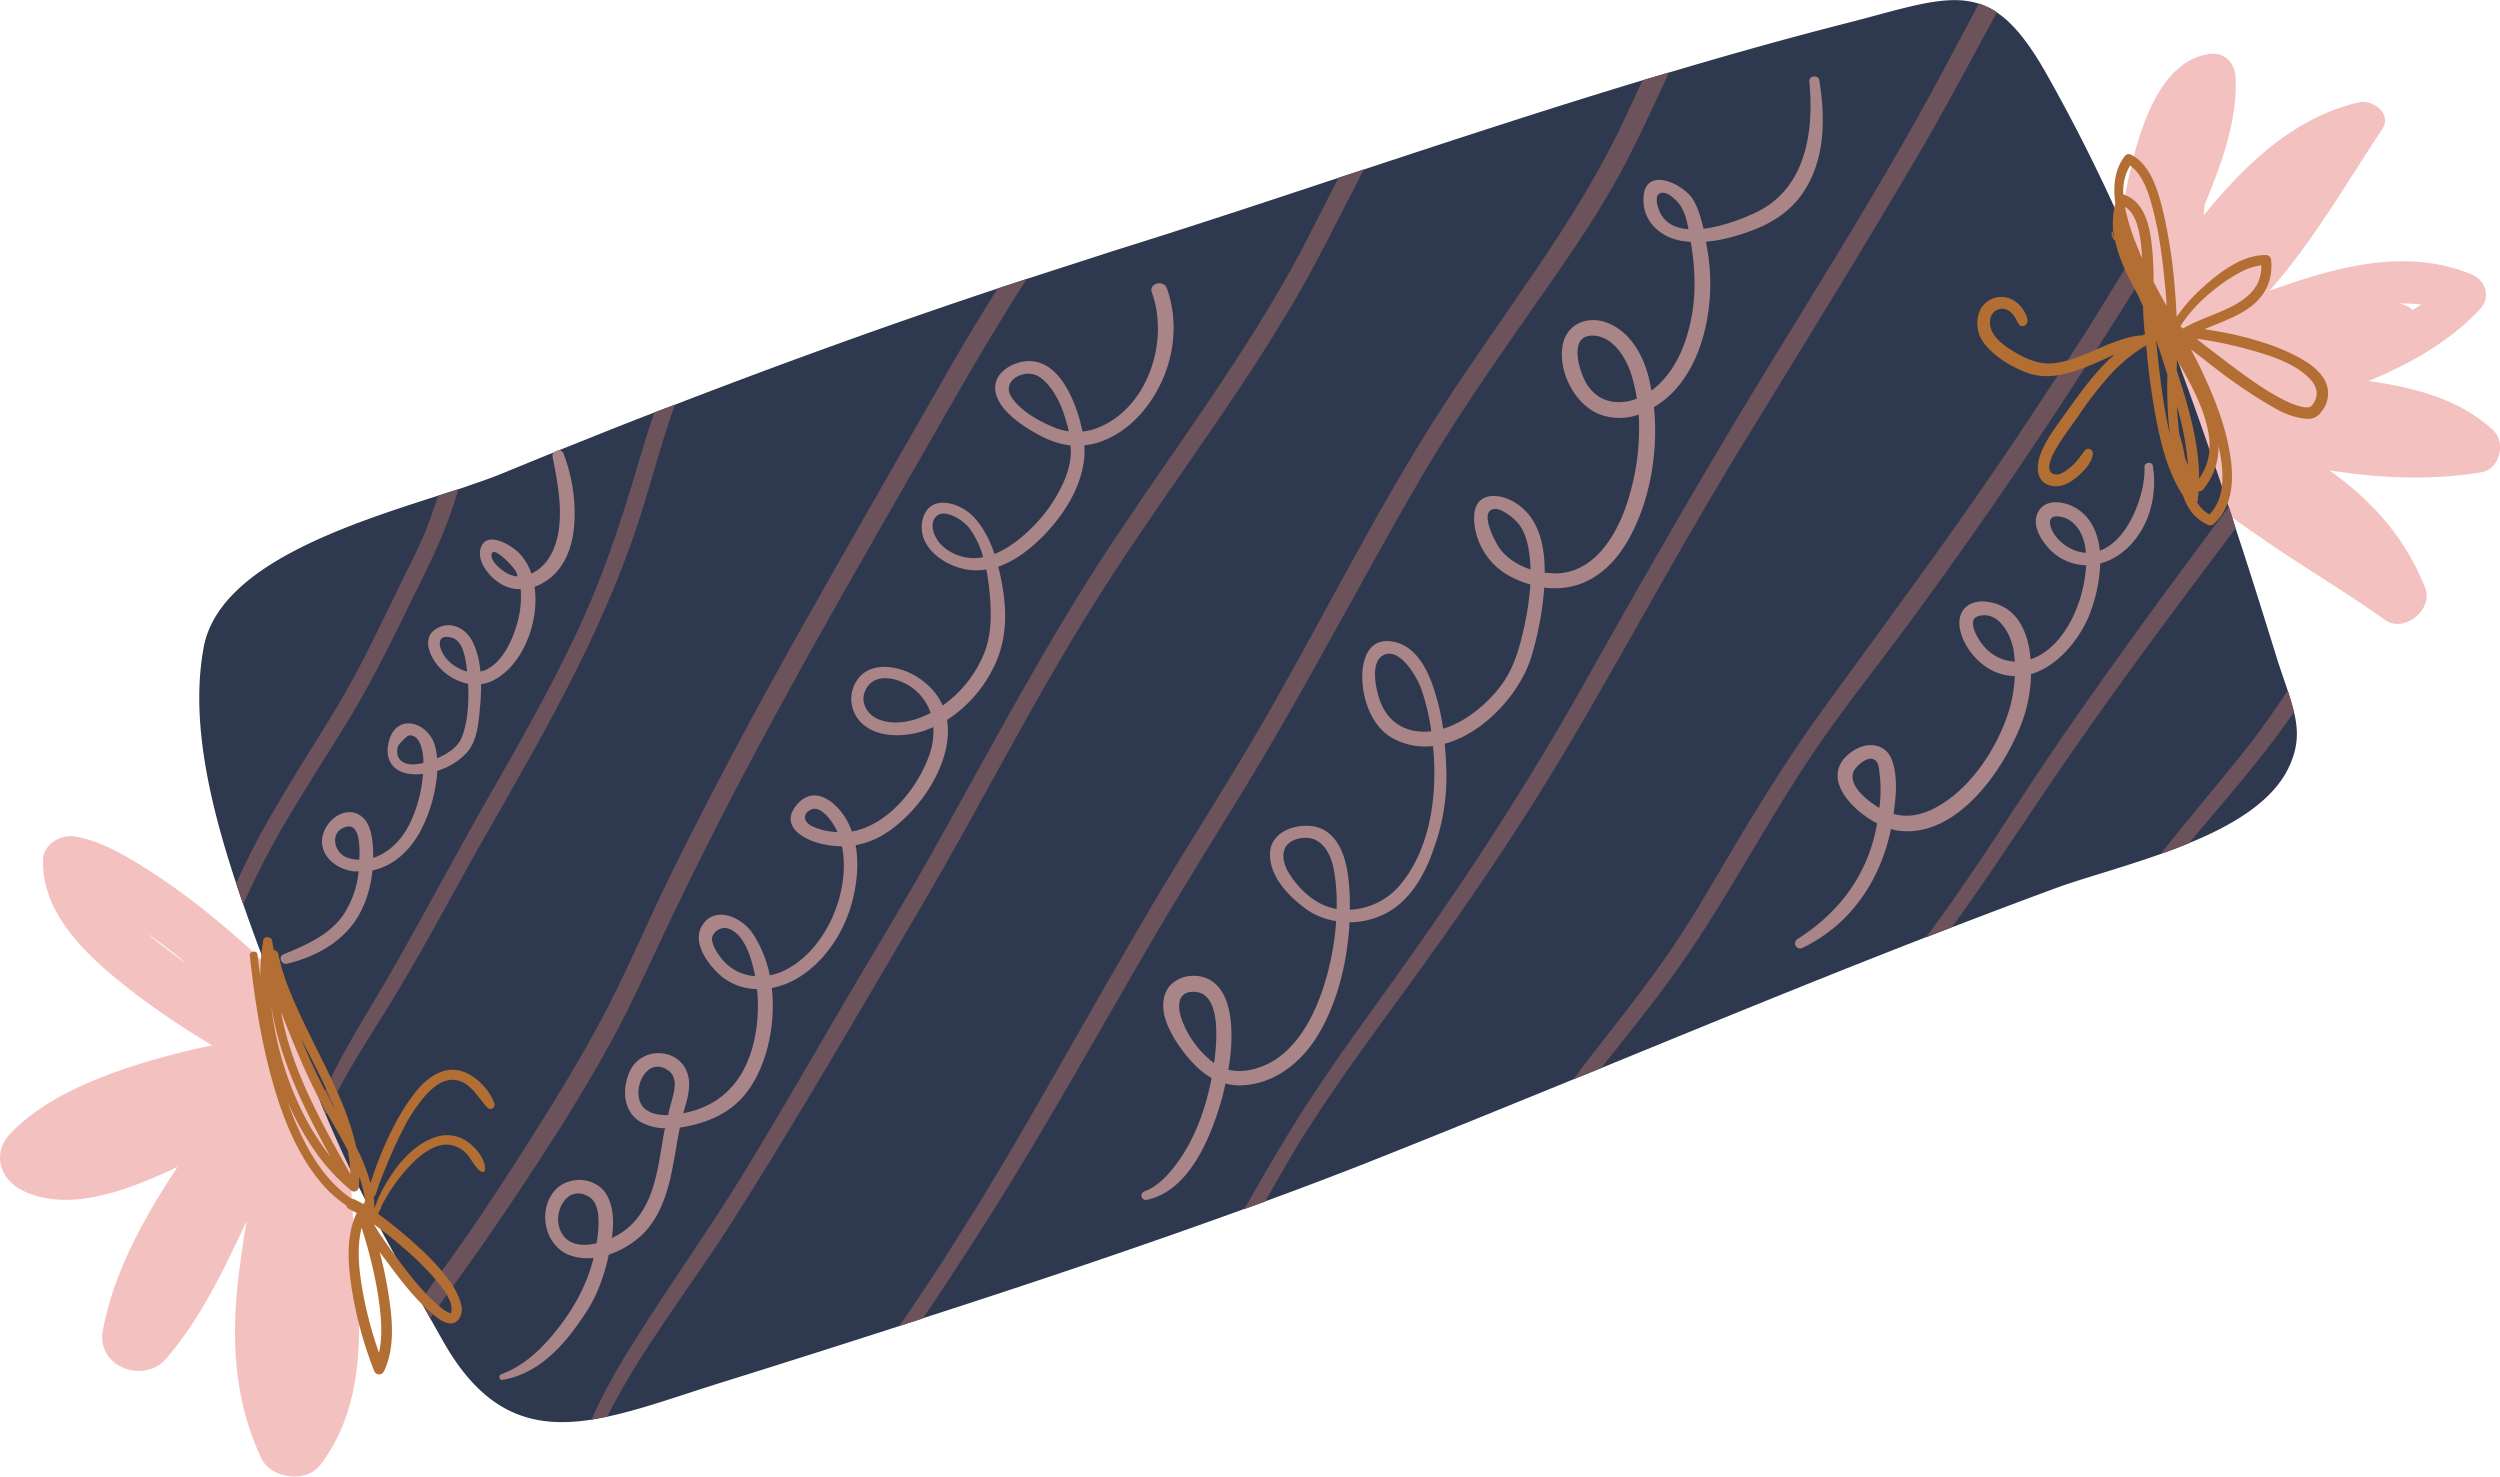 <svg xmlns="http://www.w3.org/2000/svg" width="1080" height="637.9" viewBox="-0.022 0.152 1080.013 637.782" style=""><g><title>hdrawnl68_327509674</title><g data-name="Layer 2"><path d="M147.7 452.3a15.4 15.4 0 0 0-5.2-1.4 4.6 4.6 0 0 1-.7-.7l-.3-.8c-4.6-9.7-11.8-17.7-19.2-25.4a351.9 351.9 0 0 0-29.9-27.3 285.2 285.2 0 0 0-32.9-23.6c-8.4-5.1-17.7-10.2-27.6-11.7-5.7-.8-13.1 3.4-13.3 9.8-1 25.1 22 44.5 40.1 58.4a351.3 351.3 0 0 0 33 22.1l-2 .4a331.9 331.9 0 0 0-32.2 8.5C38.7 466.8 19 475 4.8 489.4c-8.6 8.7-5 20.3 5.3 25.2 20.8 9.9 47.5-1.5 66.6-10.4l-1.5 2.2c-13.6 21-26.2 43.7-30.8 68.5-2.9 15.6 17.7 23.4 27.4 12.1 14.8-17.3 24.6-37.8 34.2-58.3a5.4 5.4 0 0 0 .5-1.1c-1 6.2-2 12.4-2.8 18.7-4 28.7-3.4 57.1 9.2 83.8 4.1 8.7 19.3 10.8 25.3 3 18.9-24.6 17.9-55.9 15.9-85.4-.9-14.1-2.3-28.1-2.7-42.2-.1-3.7-.1-7.4 0-11 0-.9.1-1.9.1-2.8s.3-3.2.3-3.7a87 87 0 0 1 1.3-8.7c.3-1.6.6-3.1 1-4.7s1.8-5.9.4-1.7c2.7-7.8 1.3-16.6-6.8-20.6zm-84.4-49.2c5.8 4.1 11.4 8.4 16.9 12.9l.8.6-2.8-1.9c-5.1-3.7-10.1-7.5-14.9-11.6z" fill="#f3c1bf"></path><path d="M1023.2 164.7c17.5-7.2 35-17 48-30.9 5-5.3 2.8-12.5-3.6-15.2-28.5-11.7-58.4-3.2-87.2 7.1 18.7-21.1 33.2-46.5 48.7-69.8 4.4-6.6-4-13-10.1-11.6-24.2 5.6-43.6 21.8-59.6 40.1-2.6 2.8-5 5.8-7.4 8.7.1-1.5.2-3 .4-4.5 7.1-17.5 14.1-35.7 13.4-54.8-.2-6.3-4.6-11.3-11.4-10.4-22.4 3.2-30.7 35.1-34.8 53.3-4.6 20.8-7.4 43-5.9 64.7a6.4 6.4 0 0 0 0 6.3 2.3 2.3 0 0 0 .7.7q.5 4.5 1.2 9a60.9 60.9 0 0 0 5.5 17.1 36.3 36.3 0 0 0 4 11.5c2.3 4 5.6 7.5 8.6 10.9 13.1 14.8 29.9 26.5 46.1 37.6s34.1 21.7 50.5 33.4c8.3 5.9 21-4.5 17.4-13.8-7.9-20.1-21.3-35.9-38.5-48.7l-2.9-2.1c21.7 3.3 43.6 4.5 65.7.8 8.1-1.4 10.6-13.1 4.9-18.3-14.7-13.5-34.4-18.4-53.7-21.1zm19-30.7a10.2 10.2 0 0 0-6.6-2.8 90.4 90.4 0 0 1 10.4.4c-1.2.9-2.5 1.6-3.8 2.4z" fill="#f3c1bf"></path><path d="M991 307.7c2 8.3 1.9 15.6-2.7 24.8-7.2 14.2-24 24.2-42.6 31.8-4 1.7-8.2 3.3-12.3 4.7-16.8 6-33.7 10.5-45.4 14.8q-22.5 8.3-44.8 16.9h-.1L832 405h-.1c-46.8 18.2-93.6 37.4-140.2 56.5l-12.1 4.9c-26.5 10.8-52.9 21.6-79.3 32.1-17.2 6.9-35.2 13.8-53.8 20.6l-9.1 3.3c-44.9 16.3-92.6 32.3-138.8 47.2l-10.3 3.4c-27.5 8.9-54.4 17.4-79.7 25.3-16.7 5.3-32.1 10.8-46.3 13.8l-6.8 1.3c-25.2 3.9-46.4-2-64.6-34.8-1.8-3.1-3.4-6.1-5.1-9l-4.1-7.4c-15.4-27.2-28-49.7-40.9-80.3l-1.8-4.2-.6-1.6c-12.8-31-24.3-59.3-33.3-85.3-1.1-3-2.1-6-3.1-9.1-13.1-39.5-19.4-73.2-14-102.1 6.7-35.1 61.7-52.7 101.3-65.4l8.8-2.8c7-2.4 13.3-4.5 18.4-6.6 21.9-9 43.9-17.9 66.1-26.5l9-3.4c46.1-17.8 92.8-34.7 139.4-50.2l12.5-4.1 36.8-11.9c32.4-10.1 65.1-20.9 97.9-31.8l11-3.6c40-13.2 80.2-26.4 120.3-38.5l11.5-3.4h.1c25.5-7.6 51.1-14.8 76.6-21.3s43.1-13 57.2-8.4a31.1 31.1 0 0 1 7.8 3.8c7 4.7 13.7 13 21.2 26.2a759.8 759.8 0 0 1 38.3 77.9l3.9 9.3c13.7 32.8 25.6 66.4 36.7 100.2 1.1 3.1 2 6.2 3 9.3 6.3 19 12.2 38 18.1 57 1.6 4.9 3.1 9.2 4.4 13.1 1.1 3.3 2 6.3 2.7 9.2z" fill="#2e384e"></path><g fill="#6c525b"><path d="M198.1 211.4c-1.1 3.3-2.1 6.5-3.2 9.7-5.1 14.8-12.3 28.5-19.2 42.6-8.2 16.7-16.5 33.4-26.3 49.3s-19.3 30.5-28.3 46.1a336.1 336.1 0 0 0-16 31.7c-1.1-3-2.1-6-3.1-9.1a322.8 322.8 0 0 1 17.5-33.5c9-15.6 19-30.7 28.1-46.2s17.9-34.4 26.4-51.7c3.5-7.3 7.4-14.4 10.3-22 1.8-4.6 3.4-9.4 5-14.1z"></path><path d="M291.6 174.9l-1.6 4.5c-4.3 12.6-7.8 25.4-11.7 38.2-15.1 50-40.7 94.7-66.5 139.8-13.8 24-26.5 48.5-40.8 72.2-10.3 17.2-22 33.9-30.2 52.3l-1.8-4.2-.6-1.6c8.4-20.9 21.3-39.6 32.5-59.5 13.7-24.1 26.7-48.7 40.5-72.8s26-45.7 37.3-69.5 19-47.1 26.3-71.6c2.4-8.2 4.9-16.3 7.6-24.4z"></path><path d="M443.5 120.6c-10.8 16.9-21.2 34.3-31.2 51.8-41.9 73.2-84.8 146-121.3 222.2-9 18.7-17.3 37.8-27.3 56s-20.6 35.3-31.8 52.4-22.1 33.3-33.8 49.4c-4.2 5.6-8.3 11.4-12.3 17.2l-4.1-7.4c3.7-5.5 7.6-11 11.6-16.4 12.9-17.9 25-36.4 36.8-55.1s21.7-35 31.3-53.3 17.8-37.8 26.9-56.5c18.5-37.8 38.4-74.8 59-111.4s41.9-73.6 62.9-110.3c6.7-11.7 13.6-23.1 20.8-34.5z"></path><path d="M589.2 73.3c-10.6 20.2-20.5 40.9-32.1 60.3-26.1 43.9-57.5 84.2-84.6 127.5s-50.1 89.2-76.1 133.3-52.4 90-80.4 133.9c-17.6 27.7-38.8 54.2-53.7 83.8l-6.8 1.3c6.3-14.4 14.6-28 23-41 13.7-21.4 28.4-42.2 41.7-63.8 14.7-24 28.7-48.3 42.8-72.5 13.1-22.4 26.7-44.6 39.4-67.2 25.5-45.3 49.5-91.3 78.2-134.6 27.6-41.6 57.9-81.6 81.4-125.7 5.4-10.4 10.7-21 16.2-31.7z"></path><path d="M721 31.4c-7.3 15.8-14.5 31.7-22.9 46.8-12.1 21.7-26.8 41.8-40.9 62.1s-29.7 42.9-42.9 65.4c-26 44.6-49.6 90.6-76.5 134.7-13.7 22.5-27.7 44.7-41 67.5s-25.5 44.4-38.4 66.5-26.6 44.9-40.8 66.6c-6.2 9.5-12.4 19.2-19 28.7l-10.3 3.3c1.9-2.6 3.8-5.3 5.6-8 7.7-11.2 15.1-22.7 22.3-34.3 15.2-24.1 29.4-48.8 43.5-73.6 12.4-21.7 24.7-43.4 37.4-64.9 14.6-24.8 30.2-48.9 44.7-73.6 27.5-46.8 51.3-96 80.7-141.6 26.3-40.9 57.2-79.2 78.2-123.2 3-6.3 5.9-12.7 8.8-19z"></path><path d="M862.7 5.4C852 24.9 841.6 44.7 830.4 64c-24.8 42.4-50.7 84.3-76.4 126.2s-48.6 84.4-73.2 126.5-50.7 79.7-78.6 117.8c-14.2 19.4-28.2 38.8-40.9 59.2-5.1 8.4-9.9 16.9-14.8 25.5l-9.1 3.3 2.7-4.6c6.5-11.5 13.2-22.8 20.2-34.1 13.9-22.1 29.4-43 44.5-64.2 28.4-39.7 54.9-80.4 78.8-122.9s48.7-86.1 74.4-128.4 51.4-82.9 74.9-125.6c7.4-13.5 14.6-27.3 22-41.1a31.1 31.1 0 0 1 7.8 3.8z"></path><path d="M926.1 118.8c-21.3 34.2-43.2 68-66.2 101.2q-18.3 26.4-37.5 52.4c-12.3 16.5-25.1 32.6-36.8 49.6-22.8 33.1-40.7 69.4-64.5 101.7-9.4 12.9-19.5 25.3-29.4 37.8l-12.1 4.9c13.9-18.6 29-36.5 42-55.7 11.4-16.6 21.1-34.3 31.5-51.5s22.3-36.1 34.8-53.2c25.8-35.6 52-70.7 76.7-107.1 12.2-18 24.1-36.2 35.9-54.4 7.3-11.6 14.3-23.4 21.7-35z"></path><path d="M965.8 228.3c-26.8 35.6-53.5 71.2-78.6 108.1-14.6 21.4-28.7 43.3-44 64.3h-.1L832 405q3-4.2 6-8.1c16.6-22.9 31.6-47 47.4-70.4s32.4-46.4 49.1-69.3c9.4-12.7 18.8-25.5 28.3-38.2 1.1 3.1 2 6.2 3 9.3z"></path><path d="M991 307.7l-.3.4c-11.8 17.2-25.4 33-38.9 48.9-2 2.4-4.1 4.8-6.1 7.3-4 1.7-8.2 3.3-12.3 4.7l6.7-8.4c10.6-13.2 21.6-26 32-39.3 5.7-7.4 11-15.1 16.2-22.9 1.1 3.4 2 6.4 2.7 9.3z"></path></g><path d="M197.6 462.4c-5.7-1-10.9 2.1-14.9 5.9s-9 11.4-12.3 17.8a153.2 153.2 0 0 0-9.1 21.3c-.4 1.2-.8 2.5-1.3 3.7a80.9 80.9 0 0 0-6.1-15.4 116.3 116.3 0 0 0-6.9-20.9c-5.9-13.8-13.2-26.8-19.2-40.4-3.2-7.2-6.1-14.6-7.6-22.3a2.3 2.3 0 0 0-2-1.6c-.2-1.4-.5-2.8-.7-4.2s-3.4-2.2-3.8 0a91.6 91.6 0 0 0-1.3 15.7l-1.2-9.6c-.2-1.9-3.5-1.5-3.3.4 1.8 16.7 4.3 33.4 8.5 49.7s10.6 34.5 22 48.2a53.2 53.2 0 0 0 11.1 10.1 2.3 2.3 0 0 0 1.5 1.7l3.1 1.6c-4.7 9.6-3.8 21.7-2.3 31.9a169.5 169.5 0 0 0 9.8 36.3 2.3 2.3 0 0 0 4.2.3c5-10.3 3.7-23.1 1.9-34.1A175.6 175.6 0 0 0 164 541l3.4 4.5c5.9 8 12.2 16.2 19.9 22.6 2.1 1.7 4.7 3.8 7.6 3.7s4.5-3.1 4.6-5.9-2.3-8.2-4.7-11.6a92.7 92.7 0 0 0-12.1-13.7 212 212 0 0 0-17-14.4l-2.4-1.7a6.1 6.1 0 0 0 .5-1.2 5.1 5.1 0 0 0 .9-1.6c0-.1-.1-.1-.1-.2a73.4 73.4 0 0 1 11-16.2c4.7-5.3 12.4-12.5 20.2-10.3a12.5 12.5 0 0 1 5.6 3.4c2.1 2.2 3.3 5.2 5.5 7.1s2.7.5 2.6-1c-.3-4.8-5.1-9.9-9.2-12.2a15.4 15.4 0 0 0-12.4-.9c-9.4 3.2-16.5 11.9-21.3 20.2a49.9 49.9 0 0 0-4.8 10.5c-.1-1.4-.1-2.7-.3-4s.5-1.4.8-2q1.3-4.2 3-8.4c2.5-6.2 5.1-12.5 8.2-18.5a72.2 72.2 0 0 1 10.3-15.9c3.1-3.4 7.3-7 12.1-6.7 6.9.3 10.3 7.3 14.4 11.7a1.8 1.8 0 0 0 3.1-1.9c-2.3-6.3-9.1-12.9-15.8-14zm-53.1 16.5a275.5 275.5 0 0 1-14.6-30.5c5.1 10.1 10.4 20.1 14.6 30.5zm-23.1-41.8c2.3 6.3 4.9 12.5 7.5 18.6a224.9 224.9 0 0 0 10 21.1c3.7 6.7 7.8 13.4 11.3 20.3a50.5 50.5 0 0 1 1.1 10.2c-12.4-22.1-25.5-45.2-29.9-70.2zm-4.3-3c3.4 23.2 14.1 44.8 25.6 65.6a113.8 113.8 0 0 1-14.3-23.9 141 141 0 0 1-11.3-41.7zm46 124.2c1.3 8.2 2.5 17.8.6 26.2a172.9 172.9 0 0 1-7-26.3c-1.5-8.5-2.8-18.8-.5-27.7a205.3 205.3 0 0 1 6.9 27.8zm-5.9-38.2c-.1 0-.3-.1-.5 0a41.1 41.1 0 0 0-4.2-2.1h-.5c-10.6-7-17.9-18.6-23-30-1.8-3.9-3.4-8-4.8-12a120.9 120.9 0 0 0 10.7 19.7 85.6 85.6 0 0 0 16.8 18.7 2 2 0 0 0 3.2-1.1 39.1 39.1 0 0 0 .3-4.9 54.3 54.3 0 0 1 2.5 10.4.3.3 0 0 0-.1.2 5.6 5.6 0 0 1-.4 1.1zm17 19a128 128 0 0 1 12.4 12c3 3.4 6.2 7.1 7.9 11.4a8.4 8.4 0 0 1 .5 3.9 2.5 2.5 0 0 1-.2 1h-.3l-1-.4a14.5 14.5 0 0 1-3.6-2.5c-6.8-5.6-12.4-12.9-17.7-19.9q-4.5-6-8.7-12.3l-2-3.3c4.4 3.2 8.7 6.6 12.7 10.1z" fill="#b36e33"></path><path d="M995 155.6a81.8 81.8 0 0 0-16.9-7.4 139.9 139.9 0 0 0-20.3-5l-5.5-.9c5.8-2.5 11.8-4.5 17.2-7.8 8.3-5 12.6-12.5 11.6-22.3a2.3 2.3 0 0 0-1.8-1.9c-10.2-.4-20 7.1-27.2 13.5a72.8 72.8 0 0 0-11.2 12.3l-.6.8c-.2-4.4-.5-8.9-.9-13.4a222.6 222.6 0 0 0-4.8-31.4c-2.1-8.7-5.2-20.7-14-25.2a2.1 2.1 0 0 0-2.5.4c-4.7 5.8-5.3 13.4-4.3 20.7a33.5 33.5 0 0 0-.4 15.1v-.2a2.9 2.9 0 0 1-.5-1.3 1.7 1.7 0 0 1-.1-.7c-.1-.3-.1-.6-.2-.8s-.3-.1-.3 0a2.5 2.5 0 0 0-.1.9c0 .3.1.6.1.9l.6 1.4a2.7 2.7 0 0 0 .8.7c1.7 8 5.6 15.9 9.6 23 .9 1.9 1.7 3.7 2.5 5.6a115 115 0 0 0 .8 11.8l-1.2.6c-5.1.1-10.7 2.4-15 4-7.3 3-14.5 6.8-22.4 7.9-6.4.9-12.1-1.4-17.5-4.6s-11.3-7.5-10.8-13.6a5.4 5.4 0 0 1 4.5-5.2c3.8-.4 6.1 2.9 7.5 6s4.8.9 4.1-1.6c-1.7-6.6-8.4-11.6-15.3-8.7s-8 12.3-4 18.3 12.3 11.2 19.7 13.8 15.5.9 22.9-1.9c4.9-1.8 9.7-4 14.5-6.2l-2.3 2c-7.5 7.2-13.4 15.6-19.4 24-3.8 5.3-7.9 10.6-10.3 16.8s-1.9 13.2 5.5 14.1c4.1.5 8-2 10.9-4.6s5.6-5.6 6.1-9.3a2 2 0 0 0-3.6-1.4c-2 2.7-3.8 5.4-6.4 7.4s-4.5 3.4-6.8 2.7c-5-1.6.6-10.5 2-12.8 2.6-4.2 5.6-8.1 8.4-12.1a154.8 154.8 0 0 1 15-19.2 69.5 69.5 0 0 1 11-9.3 23.9 23.9 0 0 1 3.4-2.1c.2 1.6.4 3.2.5 4.8a289.2 289.2 0 0 0 4.9 32.1c2.1 9.7 5.1 19.6 10.6 28 1.8 5.3 4.9 9.9 10.7 12.5a2.2 2.2 0 0 0 2.2-.1c8.3-7.1 9.1-18.6 7.6-28.8-1.7-12.1-6-23.6-11.1-34.7-1.8-4.1-3.9-8.2-6.1-12.2 5.1 3.8 10 7.8 15 11.5s11.2 7.9 17 11.4 9.4 5.5 14.6 6.6 7.5.6 9.9-2.6a12.4 12.4 0 0 0 1.9-12.5c-1.9-4.3-5.9-7.5-9.8-9.8zm-74.8-84c6.4 4.6 8.8 14.6 10.5 21.6 2.5 10.3 3.7 20.8 4.7 31.4.3 2.6.4 5.1.6 7.7-2-3.5-3.9-7-5.7-10.6a124.3 124.3 0 0 0-1.2-19.3c-1.2-7.5-3.9-15.7-11.8-18.3a21.3 21.3 0 0 1 2.9-12.5zM918 89.8a.4.4 0 0 0 .1-.3c4.9 3 6.1 10.8 6.8 15.9.2 2.1.4 4.2.5 6.3-1.1-2.5-2.1-5-3.1-7.5a94.8 94.8 0 0 1-4.3-14.4zm23.1 72.7a18.3 18.3 0 0 0-.8-2.5c.1-1.5.1-2.9.1-4.3l2.4 3.9c4.4 7.8 8.6 16 10.7 24.9s1 15.8-3.5 22.4c0-15.1-4.3-30-8.9-44.4zm4.1 38.4c-.5-1-.9-2.1-1.3-3.1a70.6 70.6 0 0 0-2.4-10.1c-.2-1.5-.4-3-.5-4.4s-.5-5.1-.6-7.7a122.7 122.7 0 0 1 4.8 25.3zm-8.3-17.4l.3 2.3a2.2 2.2 0 0 0 .1.8c.1.4.1.9.2 1.3l-.6-2.3c-2.4-10.8-3.7-21.9-4.9-33l-.6-5.5 2.1 6c.9 2.9 1.8 5.8 2.8 8.8a194.8 194.8 0 0 0 .6 21.6zm17.5 38.8a14.2 14.2 0 0 1-5.3-5.3c.1-.2.3-.3.3-.6s.3-2.7.4-4.1a1.9 1.9 0 0 0 1.8-.6 28.7 28.7 0 0 0 6.8-19c2.2 9.9 3.4 22.4-4 29.6zM943.1 142l-1.2-.9a40.5 40.5 0 0 1 2.3-3.4 64.3 64.3 0 0 1 10.5-11 72.5 72.5 0 0 1 12.6-8.7 26.7 26.7 0 0 1 9.6-3.3c.3 17.6-21.6 19.9-33.8 27.3zm57 31.1a10.5 10.5 0 0 1-1.4 2.2l-.8.6a7.8 7.8 0 0 1-4-.2c-4.5-1.1-8.7-3.5-12.7-5.8s-10.4-6.8-15.4-10.5-10.8-8.2-16.2-12.4l-.7-.5a44.6 44.6 0 0 1 5.1.7c5.3.9 10.5 2 15.7 3.4 9.5 2.6 21.3 5.9 28.3 13.3 2.4 2.6 3.7 5.8 2.1 9.2z" fill="#b36e33"></path><g fill="#a98587"><path d="M243.4 196c-1-2.6-5.3-1.2-4.7 1.5 2.7 13.4 6.2 31.4-1.6 43.7a18.3 18.3 0 0 1-7.6 6.7 22.4 22.4 0 0 0-5.2-8.8c-3.2-3.4-14.3-10.2-16.7-2.1-1.8 6.3 4.8 13.5 10 16a15.5 15.5 0 0 0 7.3 1.6 41.2 41.2 0 0 1-2 16.4c-2.1 6.9-6.5 15.9-13.8 18.8l-1.6.4a36 36 0 0 0-3.2-12.6c-2.9-6.1-9.7-9.7-16-5.8s-2.5 12.3 1.4 16.5a23.1 23.1 0 0 0 12.5 7.2c.4 7.8-.1 16.4-2.7 23-1.7 4.5-6.4 7.3-10.7 9.2a28.7 28.7 0 0 0-1.1-6.1c-3.2-9.5-15.8-13.3-19.4-2.3-2.7 8 .9 14.5 9.3 15.2a22 22 0 0 0 5.1-.1 59.4 59.4 0 0 1-5.6 21.3c-3.2 6.7-8.9 12.8-15.9 15a52.3 52.3 0 0 0-.3-6.9c-.5-4.8-2-10.4-7-12.3s-10.4 1.4-13 5.9c-5.5 9.5 2.4 18 11.9 19.1a14.7 14.7 0 0 0 2.1 0 40.7 40.7 0 0 1-7 19.4c-6.4 8.6-16 12.5-25.5 16.5-2.4 1-.8 4.6 1.6 4 11.4-2.7 22.6-8.5 29.4-18.4 4.3-6.3 6.7-14.1 7.5-21.9 8.9-1.8 15.9-8.3 20.5-16.6a65 65 0 0 0 7.5-26.4 29.3 29.3 0 0 0 12.5-7.6c4.9-5.2 5.4-13.8 6-20.6.3-3 .4-6.1.4-9.3a14.4 14.4 0 0 0 4.9-1.4c12.8-6.1 20.5-25.2 18.2-40.6a23.3 23.3 0 0 0 10.1-7.1c7.3-8.8 7.9-21.8 6.8-32.5a74 74 0 0 0-4.4-18zm-93.1 174.7c-6.2-1.9-8.2-11.5-.8-13.4 5.8-1.6 5.8 8.2 5.8 11.9 0 .8-.1 1.6-.1 2.3a17.3 17.3 0 0 1-4.9-.8zm22.5-42.4a5.2 5.2 0 0 1-1.2-3.4 5.7 5.7 0 0 1 .4-2.6c.2-.6 3.8-4.4 4.7-4.5 5.3-.4 6.2 8.2 6.2 11.7v.2c-3.7.9-7.8 1.1-10.1-1.4zm19.8-44c-2.8-3.4-5-10.5 2.3-8.8 4.5 1 5.8 7.2 6.4 11.1.2 1.1.3 2.3.5 3.6a17.7 17.7 0 0 1-9.2-5.9zm19.8-45c.9-3.4 9.5 5.7 10.4 7.6a14.3 14.3 0 0 1 .8 2.2 11.4 11.4 0 0 1-3.2-.7c-2.7-1-8.9-5.6-8-9.1z"></path><path d="M497.6 126.5c7.5 20.6-1.5 49.4-22.9 58.2a23.9 23.9 0 0 1-7.1 1.8 64.6 64.6 0 0 0-3.3-11.4c-3-7.8-8.6-17.7-17.8-18.9-6.9-1-17 3.9-16.6 11.8s9.6 14.6 15.9 18.3 10.8 5.5 16.6 6.2c.1 1.1.2 2.2.2 3.3-.3 8.2-4.4 16.1-8.9 22.8s-14.3 17-24.1 20.8c-2-6-4.9-11.7-9.1-16.1-6.1-6.4-19.4-10.1-22 1.5s9.8 20.3 20.4 21.5a24.8 24.8 0 0 0 7.2-.2c.7 3.8 1.2 7.6 1.5 11.2.7 8.5.7 17.1-2.5 25.1a51.3 51.3 0 0 1-17.9 22.5c-2.1-4.9-5.9-9.3-11.7-12.8s-17.2-6.7-23.8 0a14.4 14.4 0 0 0-1.2 18.4c6.4 8.7 19.9 8.3 29 5.2l3.7-1.5a31.5 31.5 0 0 1-1.7 11.9c-4.9 14.2-17.8 30.4-33.5 33.2a34.1 34.1 0 0 0-2.9-6.1c-4.5-7-13.2-13.8-20.4-6s-.8 13.7 6.7 16.4a37.9 37.9 0 0 0 12.3 2.1c4 19.6-7.1 45.2-25 53.7a23.6 23.6 0 0 1-6.2 2 50.1 50.1 0 0 0-7.6-18.4c-4.6-6.6-16.2-12.1-21.7-2.9-4.5 7.6 3.3 17.6 9 22.2a25 25 0 0 0 14.8 5.1 68.8 68.8 0 0 1-1.3 22.6c-3.7 15.9-13 27.1-29.1 30.7l-1.5.3c1.6-5.3 3.4-10.7 2.2-16-2.8-12.1-19.4-13.3-24.9-2.8-3.9 7.6-3.5 18.4 4.7 22.8a22.3 22.3 0 0 0 10.2 2.5 18.9 18.9 0 0 0-.5 2.3c-1.5 8.2-2.5 16.7-5.2 24.6s-7.4 15.2-15.1 19.4l-2.2 1.1c.9-6.5.9-13.5-2.4-18.9-4.8-7.8-16.9-8.2-22.6-1.2-7 8.6-4 23.1 6.4 27.4a22.8 22.8 0 0 0 10.7 1.3c-2.6 10.6-7.5 20.1-14.4 29.2s-15 17.2-25.5 21.1c-1.3.5-.8 2.6.5 2.4 16.5-2.7 27.7-16.1 36.3-29.4 4.9-7.5 7.8-16 9.7-24.7a38.8 38.8 0 0 0 14.8-9c8-8.1 11.1-19.5 13.1-30.5 1-5.1 1.7-10.3 2.8-15.4a56.9 56.9 0 0 0 8.6-1.9c9-2.7 16.4-7.4 21.7-15.3 7.7-11.5 11.1-28 9.4-43.1a35.1 35.1 0 0 0 10.4-3.8c11.7-6.7 20-18.9 23.8-31.6 2.4-8.2 3.6-17.6 2-26.3a35.2 35.2 0 0 0 12-4.5c15.6-9.5 30.5-31.5 27.5-49.6a56.2 56.2 0 0 0 19.7-21.9c5.7-10.8 6.3-22.4 4.5-34.2a95.6 95.6 0 0 0-2.1-10.1c7-2.4 13.3-7.2 18.5-12.3 8.5-8.4 16-19.4 18.2-31.3a32.6 32.6 0 0 0 .5-8.8l3.2-.5c12.9-2.9 23-13 28.9-24.4 6.9-13 8.6-28.9 3.6-42.9-1.5-4-8-2.2-6.5 1.8zM241.8 531c-2.9-7.9 3.5-19.4 12.6-13.9 5 3 4.3 11.7 3.8 16.6-.1 1.2-.3 2.3-.5 3.5-6.5 1.5-13.3.8-15.9-6.2zm36.7-52c-6.7-5.8-.1-22.7 9.5-16.9 5.4 3.2 3.2 9.7 1.9 14.5-.5 1.7-.9 3.4-1.3 5.2-3.8.1-7.5-.5-10.1-2.8zm33.5-64.4c-1.9-2.3-3.9-5.3-4.4-8.3s3.6-6.5 7.5-4.9c6.9 2.8 9.8 13.6 11.1 20.4a20.1 20.1 0 0 1-14.2-7.2zm38.4-57.8c-3.2-1.7-4-5.2.1-7s9.1 4.9 11.3 9.8l-2.2-.2a26.3 26.3 0 0 1-9.2-2.6zm28.8-46.1c-5-2.2-7.9-7.8-5.1-12.9 3.6-6.9 12.5-5.1 18.1-1.8a22 22 0 0 1 9.8 12.1c-6.9 3.6-15.6 5.7-22.8 2.6zm28.1-74.6c-3.1-2.6-6.4-9.1-3-12.8s11.2 1.1 14 4.4a37.2 37.2 0 0 1 6.4 13.1 20.2 20.2 0 0 1-17.4-4.7zm46.6-52c-6.1-2.7-13.7-7-17.2-12.9s3.6-10.6 9.3-9.5 10.5 9.2 12.7 14.8a76 76 0 0 1 3 9.9 25.7 25.7 0 0 1-7.8-2.3z"></path><path d="M781.6 35.2c2.1 21.3-1.3 45.8-22.3 56.3-5.1 2.5-14.6 6.4-23.4 7.4-1-4.3-2.2-8.7-4.4-12.4-4.1-7-20.7-14.8-21.5-1.3-.7 10.4 7.2 17.5 16.8 19l3.6.4c1.9 11.2 2.4 22.5.1 33.7s-7.1 22.7-16.4 30l-.7.5c-.4-2.1-.8-4.2-1.3-6.2-2.6-9.8-8.4-19.8-18.4-23.3-8.5-2.9-17.3 1.1-18.7 10.3-1.8 11.2 5.2 25 15.8 29.4a24.6 24.6 0 0 0 17.1.2 102.2 102.2 0 0 1-4 34.9c-4.2 14.9-14 33.5-31.9 33.7l-4.7-.3v-1.1c-.1-11.6-2.9-23.7-13.7-29.7-7.4-4.1-16.7-3.5-16.8 6.8s5.9 19.7 13.7 24.5a43.6 43.6 0 0 0 10.6 4.6 126.1 126.1 0 0 1-2.9 19.4c-2 8.9-4.5 17.4-10.2 24.8s-14.8 15.2-24.6 18.1a94.9 94.9 0 0 0-4.4-18.4c-2.9-8.6-8.4-18.4-18.5-19.4s-12.3 9.3-12 16.7c.4 9.4 4.4 20.4 13.1 25.2a29.4 29.4 0 0 0 17.4 3.4c.2 1.5.3 3 .4 4.5 1.2 19-2.1 41-15 56a30.3 30.3 0 0 1-21.3 10.2 94.5 94.5 0 0 0-.7-14.2c-1.1-9.3-4.9-20.4-15.5-21.9-8.1-1.1-18.4 2.9-18.3 12.3s7.5 17.2 14 22.3a30.4 30.4 0 0 0 14.6 6.4 118 118 0 0 1-6.1 30.4c-3.7 10.6-9.4 21.5-18.5 28.3-6.1 4.5-14.6 7.3-22 5.5a76.1 76.1 0 0 0 1.2-19.6c-.6-7-2.5-15.3-9-19.1s-16.4-1.7-19.3 5.5c-3.6 8.9 3.2 19.7 8.5 26.5 3.4 4.2 7.1 7.9 11.4 10.3-2.6 13.6-7.6 27.5-16.1 38.3-3.4 4.4-7.7 8.8-13 10.7a1.9 1.9 0 0 0 1.2 3.6c18.9-4 28.2-28.6 32.7-45l1.2-5.2a25.3 25.3 0 0 0 6.3.8c14.4-.3 26.4-9.7 33.6-21.7 8.4-13.8 12.8-31.6 13.7-48.8a33.5 33.5 0 0 0 12-2.2c12.9-4.7 20.2-17.3 24.4-29.7a89.9 89.9 0 0 0 5.4-33.7c-.1-3.8-.3-7.6-.7-11.5 17.2-4.6 32.7-22.1 37.4-37.5a138.1 138.1 0 0 0 5.6-30 32.2 32.2 0 0 0 15.7-1.6c9.8-3.6 17-11.9 21.7-21 8.5-16.1 11.9-36.5 10-55.3a43.5 43.5 0 0 0 8.8-7.1c10.2-11.2 14.5-26.6 15.4-41.4a87 87 0 0 0-1.4-21l-.3-2c7.5-.6 15-2.9 21.8-5.6 10.4-4.3 18.1-10.6 23.2-20.9 6.5-13.3 6.3-28.9 3.9-43.3-.4-2.4-4.5-1.9-4.3.5zM510.5 440.5c-2-5.5-2-12.5 5.8-11.9 11.6.8 9.2 22.7 8.3 29.9-.1.3-.1.5-.2.8a41.3 41.3 0 0 1-13.9-18.8zm62.9-48.8c-6.8-2.3-12.9-8.4-16.6-14.4s-3.9-13.7 5.2-15.1 13.1 6.8 14.4 14.7a82.9 82.9 0 0 1 1 15.9 29.8 29.8 0 0 1-4-1.1zm23.3-87.5c-2.1-4.8-5.5-18.5 1.4-21.3s14 9.6 15.9 14.9a94.5 94.5 0 0 1 4.3 18.2c-9.5 1.1-17.7-2.7-21.6-11.8zm51-67.4c-1.9-2.8-8.4-15-2.9-16.7 3.3-1.1 9.1 3.8 11 6 3.1 3.8 4.3 8.9 4.9 13.6.3 2.2.4 4.3.5 6.4-5.4-1.8-10.4-4.9-13.5-9.3zm37.9-70.6c-3.4-5.3-8.5-21.8 2.9-21.1 8.2.4 13.6 9.1 16 16.1a68.9 68.9 0 0 1 2.6 11.1c-7.7 3-16.4 1.9-21.5-6.1zm31.1-75.3c-.8-2.1-2.1-6.6.7-7.4s5.6 2.2 6.8 3.3c3.1 3 4.4 7.8 5.2 12.3-5.7-.4-10.5-2.6-12.7-8.2z"></path><path d="M926.4 201.8c.5 11.6-6.9 31.8-19.3 36.2-.7-7.3-3.5-13.9-9.6-18-4.6-3-12.8-4.9-16.5.4s0 11.8 3.3 15.7a22.4 22.4 0 0 0 16.9 8.2 60.5 60.5 0 0 1-2.5 14c-3.2 10.6-10.3 22.9-21.5 26.6-1-12.4-6.2-23.5-19.3-24.9-7.3-.8-12.5 3.8-11.3 11.3s7.3 15.2 14.3 18.6a24.5 24.5 0 0 0 9.5 2.3 61.3 61.3 0 0 1-2.2 13.7c-4.9 17.2-17.9 36.9-34.5 44.3-5.5 2.4-10.6 2.9-15.7 1.5 1.1-7.6 1.9-16.2-.7-23.3s-10.6-8.2-17-3.8c-14.4 9.8-2 24.6 10.6 31.2-3.8 21.8-16 38.3-34.6 50.1a2.2 2.2 0 0 0 2.1 3.8c21-10 33.9-29.2 38.5-51.5a15.9 15.9 0 0 0 3.5.8c25.3 3 45.6-26.8 53.2-47.2a64 64 0 0 0 3.8-20.5c11.1-3.2 20.3-14.2 24.8-24.6a67.7 67.7 0 0 0 5.1-23.2c10.6-2.8 18.2-12.2 21.4-22.5a43.8 43.8 0 0 0 1.3-19.7c-.3-2-3.7-1.5-3.6.5zM800.6 333.7c.7-2.3 5.7-6.7 8.5-5.7s2.6 4.6 2.9 6.6a57.9 57.9 0 0 1-.1 14.4h-.3c-4.4-2.8-13-9-11-15.3zm55.8-55.2c-2.1-2.6-7.1-10.9-1.6-12.3 8.6-2.3 13.8 7.9 15 14.5.3 1.7.4 3.4.6 5.2a18.7 18.7 0 0 1-14-7.4zm37.6-41.7c-3.7-2-8-6.3-8.4-10.7s5.6-3 8.2-1.4c4.8 3 6.8 8.3 7.3 14.2a17.3 17.3 0 0 1-7.1-2.1z"></path></g></g></g></svg>